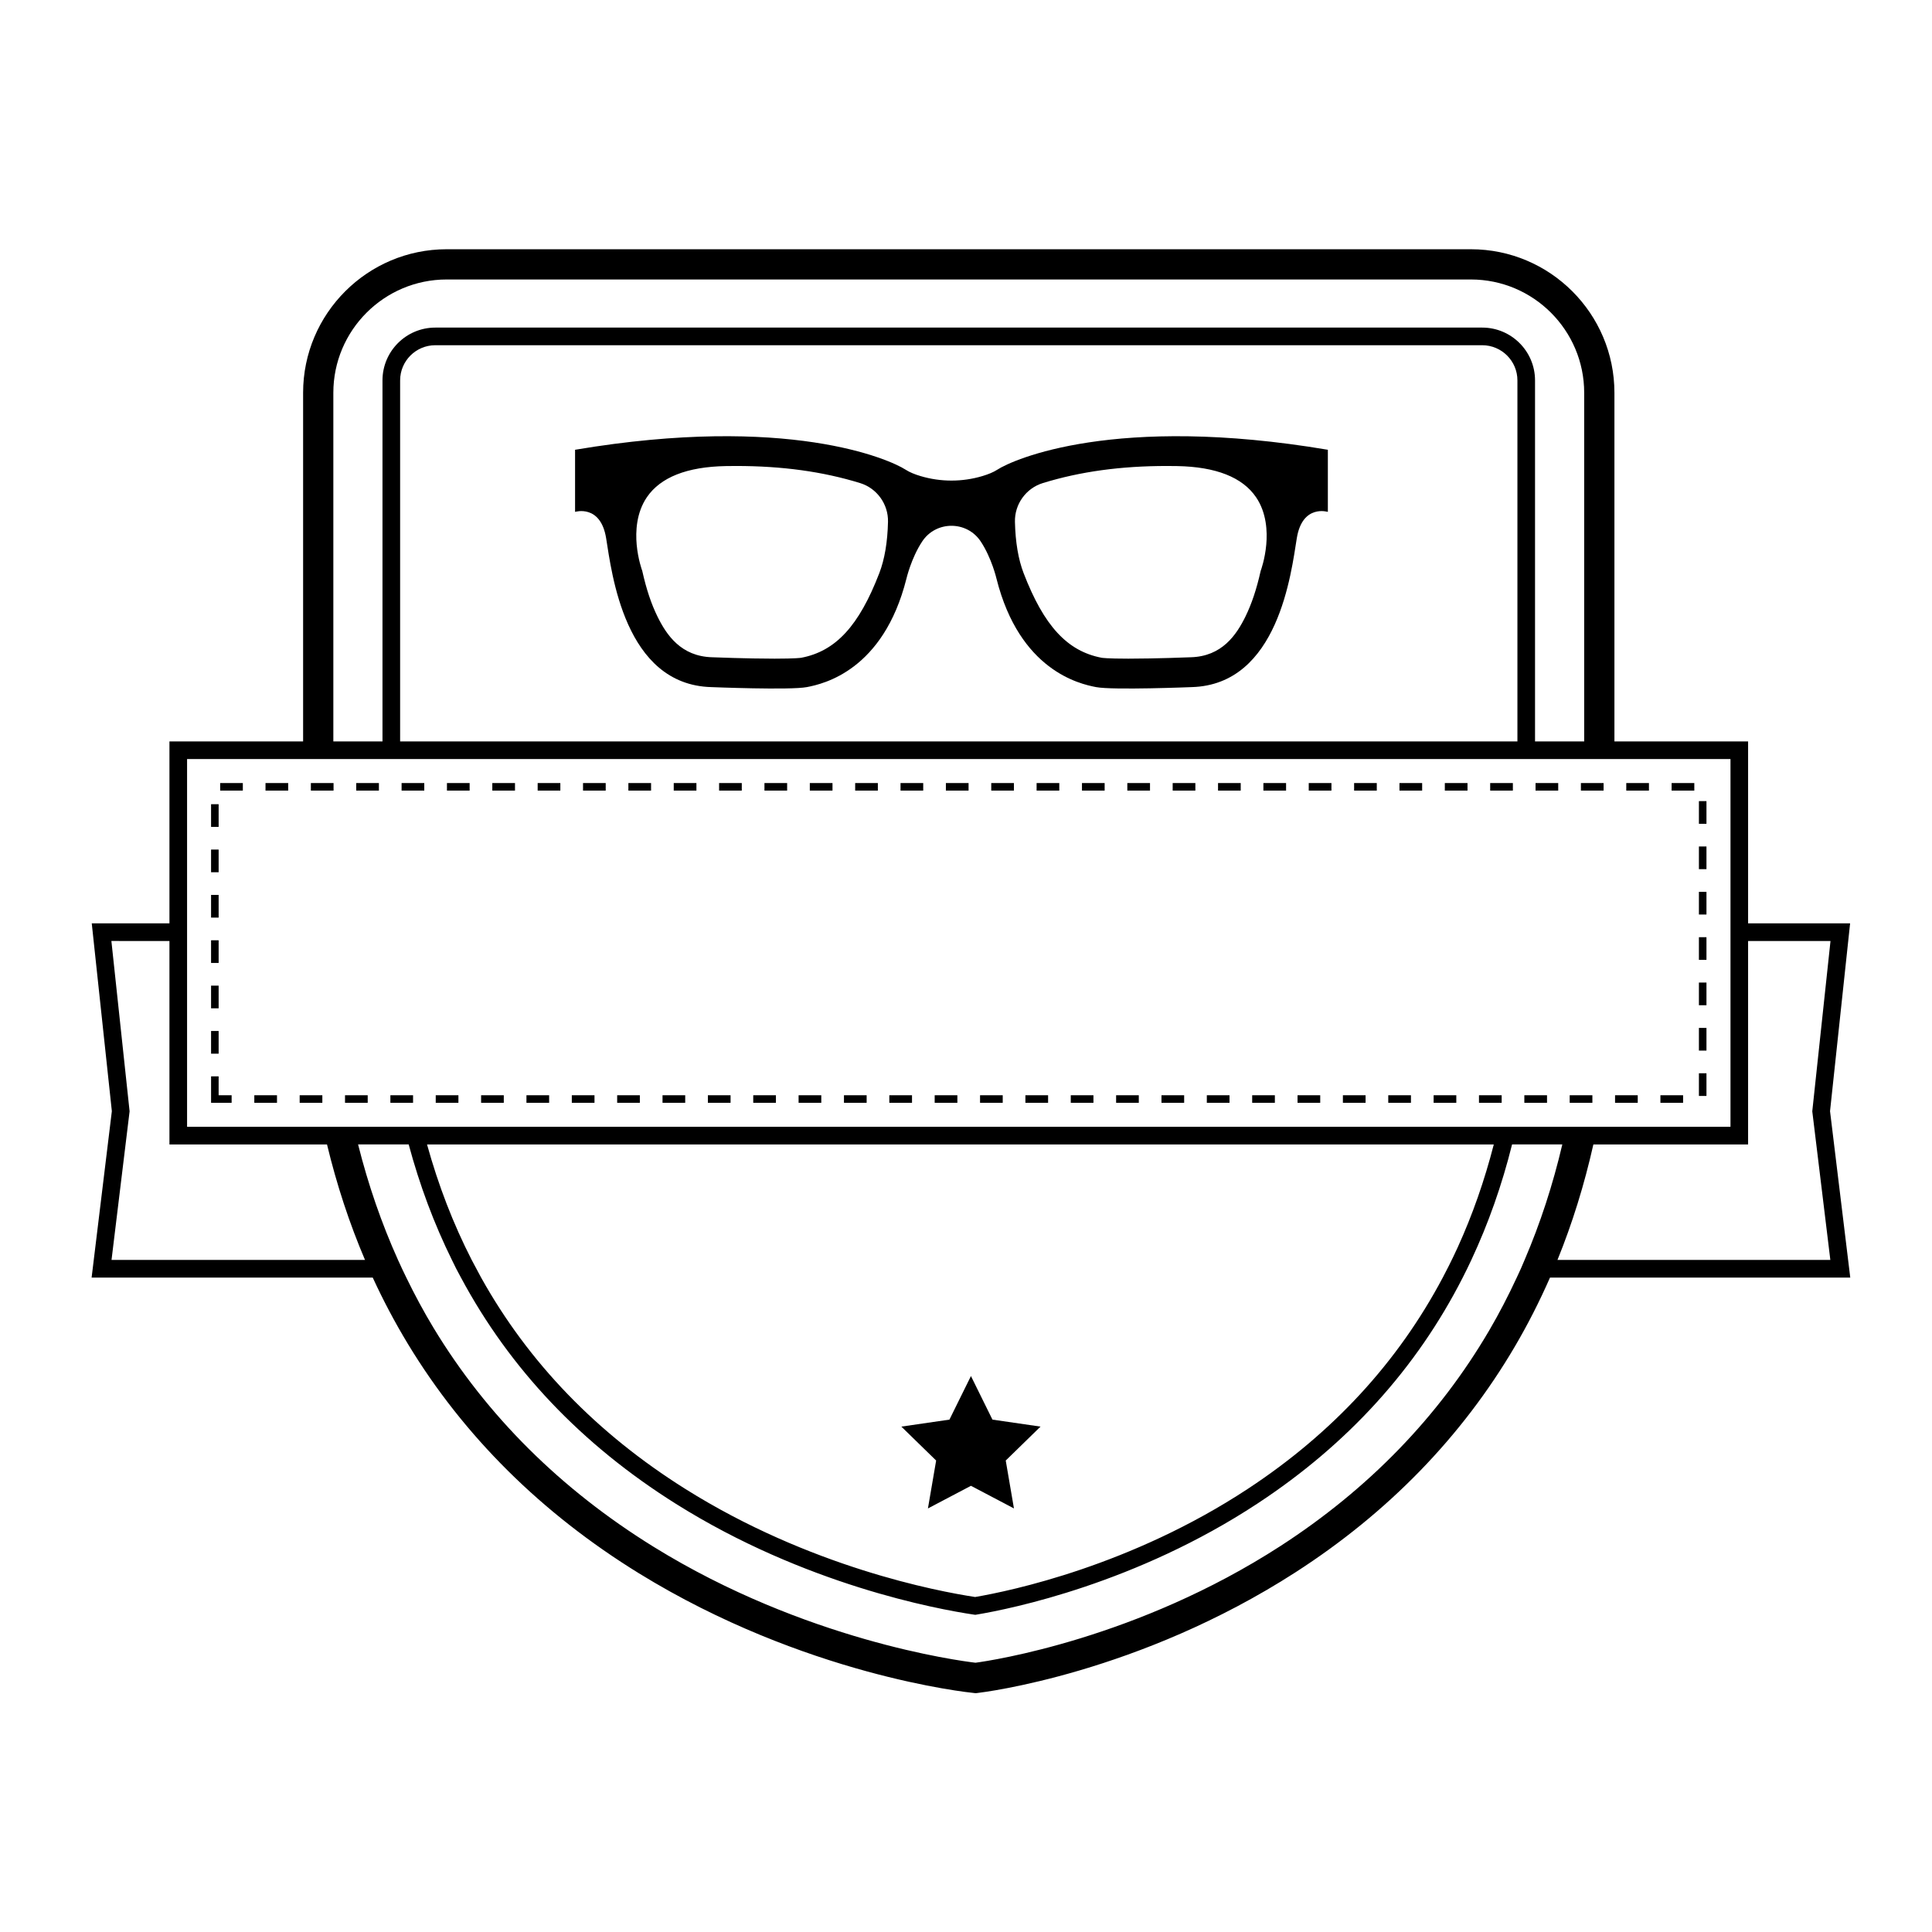 <?xml version="1.0" encoding="utf-8"?>
<!-- Generator: Adobe Illustrator 15.0.0, SVG Export Plug-In . SVG Version: 6.00 Build 0)  -->
<!DOCTYPE svg PUBLIC "-//W3C//DTD SVG 1.1 Basic//EN" "http://www.w3.org/Graphics/SVG/1.1/DTD/svg11-basic.dtd">
<svg version="1.1" baseProfile="basic" id="Шар_1"
	 xmlns="http://www.w3.org/2000/svg" xmlns:xlink="http://www.w3.org/1999/xlink" x="0px" y="0px" width="220px" height="220px"
	 viewBox="0 0 220 220" xml:space="preserve">
<g>
	<path d="M42.443,145.479c1.205,2.615,2.543,5.144,4.018,7.576c6.352,10.48,15.202,19.264,26.302,26.104
		c18.837,11.603,37.383,13.551,38.163,13.628l0.184,0.019l0.184-0.021c0.741-0.087,18.359-2.228,36.246-13.757
		c10.537-6.791,18.938-15.441,24.965-25.709c1.479-2.517,2.807-5.133,3.996-7.84h34.191l-2.303-18.948l2.286-21.387h-11.616V84.428
		h-15.222V44.725c0-9.012-7.33-16.343-16.342-16.343H50.858c-9.012,0-16.343,7.331-16.343,16.343v39.703h-15.22v20.716h-8.847
		l2.288,21.387l-2.304,18.949h32.011V145.479z M19.295,107.153v23.167h17.942c1.107,4.594,2.549,8.981,4.327,13.15H12.7
		l2.044-16.812l0.013-0.114l-2.073-19.392H19.295z M21.303,105.144V86.436h13.212h1.721h1.722h5.596h1.005h1.004h127.228h1.004
		h1.004h5.598h1.722h1.721h13.213v18.708v1.005v1.004v21.158h-15.186h-1.75h-1.757h-5.703h-1.032h-1.035h-4.601h-1.004h-1.004
		H57.146h-1.005h-1.004h-7.04h-1.035h-1.036h-5.724h-1.77H36.77H21.303v-21.158v-1.004V105.144z M37.958,44.725
		c0-7.113,5.787-12.9,12.9-12.9h116.638c7.111,0,12.898,5.787,12.898,12.9v39.703h-5.597V43.316c0-3.316-2.696-6.013-6.014-6.013
		H49.568c-3.316,0-6.014,2.697-6.014,6.013v41.112h-5.596V44.725z M172.791,84.428H45.563V43.316c0-2.209,1.797-4.005,4.005-4.005
		h119.217c2.208,0,4.006,1.796,4.006,4.005V84.428z M206.367,126.545l2.057,16.926h-31.072c1.695-4.171,3.056-8.561,4.088-13.15
		h17.619v-23.167h9.383L206.367,126.545z M172.715,145.479c-0.961,2.067-2,4.082-3.139,6.025
		c-5.734,9.793-13.738,18.057-23.792,24.559c-16.272,10.524-32.788,13.017-34.702,13.275c-1.98-0.234-19.431-2.555-36.621-13.18
		c-10.604-6.555-19.047-14.95-25.096-24.955c-1.118-1.85-2.145-3.764-3.099-5.725c-0.163-0.334-0.325-0.668-0.483-1.006
		c-0.156-0.332-0.312-0.666-0.463-1.004c-1.868-4.15-3.386-8.537-4.545-13.15h5.763c1.249,4.648,2.889,9.033,4.919,13.15
		c0.165,0.336,0.324,0.674,0.494,1.004c0.175,0.34,0.359,0.67,0.538,1.006c5.577,10.41,13.746,19.027,24.488,25.772
		c14.651,9.2,29.672,11.978,33.925,12.61l0.158,0.021l0.155-0.025c4.015-0.672,18.185-3.572,31.978-12.646
		c10.298-6.772,18.098-15.378,23.373-25.735c0.17-0.332,0.338-0.668,0.502-1.004c0.164-0.334,0.322-0.668,0.479-1.005
		c1.929-4.12,3.478-8.505,4.636-13.151h5.721c-1.08,4.609-2.512,8.998-4.293,13.151c-0.144,0.335-0.281,0.673-0.43,1.005
		C173.031,144.813,172.871,145.145,172.715,145.479 M164.982,144.139c-0.226,0.451-0.457,0.896-0.693,1.342
		c-5.113,9.648-12.521,17.69-22.199,24.058c-13.291,8.742-26.933,11.61-31.049,12.315c-4.357-0.662-18.85-3.418-32.996-12.302
		c-10.094-6.338-17.857-14.383-23.259-24.071c-0.185-0.332-0.36-0.67-0.538-1.006c-0.18-0.334-0.363-0.666-0.536-1.004
		c-2.103-4.103-3.795-8.49-5.085-13.15h6.51h1.004h1.005h106.833h1.004h1.004h4.113c-1.06,4.121-2.429,8.033-4.113,11.725
		C165.664,142.751,165.328,143.449,164.982,144.139"/>
	<rect x="185.186" y="89.167" width="2.582" height="0.861"/>
	<rect x="193.458" y="91.225" width="0.86" height="2.583"/>
	<rect x="193.458" y="101.555" width="0.86" height="2.583"/>
	<rect x="193.458" y="96.39" width="0.86" height="2.583"/>
	<rect x="190.35" y="89.167" width="2.584" height="0.861"/>
	<rect x="30.234" y="89.167" width="2.583" height="0.861"/>
	<rect x="24.035" y="96.741" width="0.861" height="2.583"/>
	<rect x="24.035" y="101.906" width="0.861" height="2.583"/>
	<rect x="25.07" y="89.167" width="2.582" height="0.861"/>
	<rect x="24.035" y="91.576" width="0.861" height="2.583"/>
	<rect x="28.959" y="124.718" width="2.583" height="0.861"/>
	<polygon points="24.896,107.153 24.896,107.071 24.035,107.071 24.035,107.153 24.035,109.653 24.896,109.653 	"/>
	<rect x="24.035" y="112.236" width="0.861" height="2.582"/>
	<rect x="24.035" y="117.4" width="0.861" height="2.584"/>
	<polygon points="26.376,124.718 24.896,124.718 24.896,122.566 24.036,122.566 24.036,125.579 26.376,125.579 	"/>
	<rect x="193.458" y="117.05" width="0.86" height="2.583"/>
	<polygon points="194.318,107.153 194.318,106.72 193.458,106.72 193.458,107.153 193.458,109.302 194.318,109.302 	"/>
	<rect x="183.909" y="124.718" width="2.583" height="0.861"/>
	<rect x="193.458" y="111.885" width="0.86" height="2.583"/>
	<rect x="189.074" y="124.718" width="2.583" height="0.861"/>
	<rect x="193.458" y="122.215" width="0.86" height="2.582"/>
	<rect x="174.855" y="89.167" width="2.582" height="0.861"/>
	<rect x="40.564" y="89.167" width="2.583" height="0.861"/>
	<polygon points="41.871,125.579 41.871,124.718 39.561,124.718 39.288,124.718 39.288,125.579 39.732,125.579 	"/>
	<rect x="173.579" y="124.718" width="2.583" height="0.861"/>
	<polygon points="36.706,125.579 36.706,124.718 36.072,124.718 34.124,124.718 34.124,125.579 36.218,125.579 	"/>
	<polygon points="182.117,90.028 182.604,90.028 182.604,89.167 182.117,89.167 180.395,89.167 180.02,89.167 180.02,90.028 
		180.395,90.028 	"/>
	<polygon points="37.958,90.028 37.982,90.028 37.982,89.167 37.958,89.167 36.236,89.167 35.399,89.167 35.399,90.028 
		36.236,90.028 	"/>
	<polygon points="180.631,125.579 181.327,125.579 181.327,124.718 180.781,124.718 179.027,124.718 178.744,124.718 
		178.744,125.579 178.887,125.579 	"/>
	<rect x="97.38" y="89.167" width="2.583" height="0.861"/>
	<rect x="102.545" y="89.167" width="2.583" height="0.861"/>
	<rect x="101.269" y="124.718" width="2.583" height="0.861"/>
	<rect x="96.104" y="124.718" width="2.583" height="0.861"/>
	<rect x="92.215" y="89.167" width="2.583" height="0.861"/>
	<rect x="90.938" y="124.718" width="2.583" height="0.861"/>
	<rect x="123.205" y="89.167" width="2.583" height="0.861"/>
	<rect x="106.434" y="124.718" width="2.583" height="0.861"/>
	<rect x="116.764" y="124.718" width="2.584" height="0.861"/>
	<rect x="121.93" y="124.718" width="2.582" height="0.861"/>
	<rect x="118.04" y="89.167" width="2.583" height="0.861"/>
	<rect x="127.094" y="124.718" width="2.583" height="0.861"/>
	<rect x="107.71" y="89.167" width="2.583" height="0.861"/>
	<rect x="111.6" y="124.718" width="2.582" height="0.861"/>
	<rect x="112.875" y="89.167" width="2.583" height="0.861"/>
	<rect x="70.278" y="124.718" width="2.583" height="0.861"/>
	<rect x="65.113" y="124.718" width="2.583" height="0.861"/>
	<rect x="59.948" y="124.718" width="2.583" height="0.861"/>
	<rect x="61.225" y="89.167" width="2.583" height="0.861"/>
	<rect x="87.05" y="89.167" width="2.583" height="0.861"/>
	<rect x="56.06" y="89.167" width="2.583" height="0.861"/>
	<rect x="50.895" y="89.167" width="2.583" height="0.861"/>
	<rect x="45.73" y="89.167" width="2.583" height="0.861"/>
	<rect x="80.608" y="124.718" width="2.583" height="0.861"/>
	<rect x="81.885" y="89.167" width="2.583" height="0.861"/>
	<rect x="85.773" y="124.718" width="2.583" height="0.861"/>
	<rect x="76.72" y="89.167" width="2.583" height="0.861"/>
	<rect x="71.555" y="89.167" width="2.583" height="0.861"/>
	<rect x="75.443" y="124.718" width="2.583" height="0.861"/>
	<rect x="66.39" y="89.167" width="2.583" height="0.861"/>
	<rect x="158.084" y="124.718" width="2.583" height="0.861"/>
	<rect x="159.359" y="89.167" width="2.584" height="0.861"/>
	<rect x="164.525" y="89.167" width="2.582" height="0.861"/>
	<rect x="128.37" y="89.167" width="2.583" height="0.861"/>
	<rect x="152.918" y="124.718" width="2.583" height="0.861"/>
	<rect x="169.689" y="89.167" width="2.584" height="0.861"/>
	<rect x="154.195" y="89.167" width="2.582" height="0.861"/>
	<rect x="132.259" y="124.718" width="2.583" height="0.861"/>
	<rect x="138.7" y="89.167" width="2.583" height="0.861"/>
	<rect x="137.423" y="124.718" width="2.583" height="0.861"/>
	<rect x="133.535" y="89.167" width="2.583" height="0.861"/>
	<rect x="149.029" y="89.167" width="2.584" height="0.861"/>
	<rect x="143.865" y="89.167" width="2.583" height="0.861"/>
	<rect x="142.588" y="124.718" width="2.583" height="0.861"/>
	<rect x="147.753" y="124.718" width="2.583" height="0.861"/>
	<rect x="49.618" y="124.718" width="2.583" height="0.861"/>
	<polygon points="56.142,125.579 57.146,125.579 57.367,125.579 57.367,124.718 57.146,124.718 56.142,124.718 55.138,124.718 
		54.784,124.718 54.784,125.579 55.138,125.579 	"/>
	<rect x="168.414" y="124.718" width="2.583" height="0.861"/>
	<polygon points="164.982,125.579 165.832,125.579 165.832,124.718 164.982,124.718 163.979,124.718 163.25,124.718 163.25,125.579 
		163.979,125.579 	"/>
	<polygon points="46.449,125.579 47.036,125.579 47.036,124.718 46.274,124.718 45.245,124.718 44.454,124.718 44.454,125.579 
		45.421,125.579 	"/>
	<polygon points="113.012,161.654 110.563,156.693 108.114,161.654 102.638,162.45 106.6,166.313 105.665,171.768 110.563,169.191 
		115.46,171.768 114.525,166.313 118.486,162.45 	"/>
	<path d="M113.568,53.483c-0.453,0.294-1.047,0.532-1.685,0.723c-2.305,0.692-4.773,0.692-7.078,0
		c-0.637-0.191-1.23-0.429-1.683-0.723c-1.814-1.179-13.423-6.349-37.638-2.267v7.073c0,0,2.902-0.906,3.537,2.994
		c0.635,3.899,2.086,16.687,11.972,16.959c0,0,8.978,0.363,10.883,0c1.904-0.362,8.707-1.904,11.337-12.334
		c0,0,0.54-2.34,1.793-4.242c1.575-2.391,5.1-2.391,6.677,0c1.254,1.902,1.793,4.242,1.793,4.242
		c2.631,10.43,9.432,11.972,11.338,12.334c1.902,0.363,10.883,0,10.883,0c9.886-0.272,11.336-13.06,11.972-16.959
		c0.634-3.9,3.536-2.994,3.536-2.994v-7.073C126.99,47.134,115.382,52.304,113.568,53.483 M100.131,65.256
		c-2.313,6.014-4.971,8.899-8.89,9.645c-0.021,0.004-0.592,0.102-3.031,0.102c-3.125,0-7.039-0.157-7.078-0.159l-0.04-0.001
		c-3.547-0.098-5.193-2.536-6.23-4.648c-0.703-1.43-1.265-3.116-1.719-5.153l-0.01-0.046l-0.017-0.045
		c-0.004-0.012-0.464-1.259-0.616-2.923c-0.136-1.491-0.044-3.639,1.161-5.409c1.548-2.273,4.572-3.466,8.988-3.546
		c0.389-0.007,0.78-0.011,1.164-0.011c5.261,0,9.884,0.637,14.134,1.948c1.913,0.59,3.217,2.404,3.171,4.412
		C101.065,61.728,100.733,63.691,100.131,65.256 M143.029,56.619c1.207,1.77,1.297,3.918,1.162,5.409
		c-0.151,1.664-0.611,2.911-0.615,2.923l-0.018,0.045l-0.011,0.046c-0.455,2.037-1.019,3.723-1.719,5.153
		c-1.037,2.112-2.685,4.55-6.229,4.648l-0.041,0.001c-0.039,0.002-3.951,0.159-7.076,0.159c-2.439,0-3.012-0.098-3.033-0.102
		c-3.918-0.746-6.576-3.631-8.891-9.645c-0.601-1.565-0.933-3.528-0.984-5.834c-0.047-2.008,1.256-3.822,3.17-4.412
		c4.25-1.311,8.873-1.948,14.134-1.948c0.384,0,0.776,0.004,1.164,0.011C138.459,53.153,141.482,54.346,143.029,56.619"/>
</g>
</svg>
